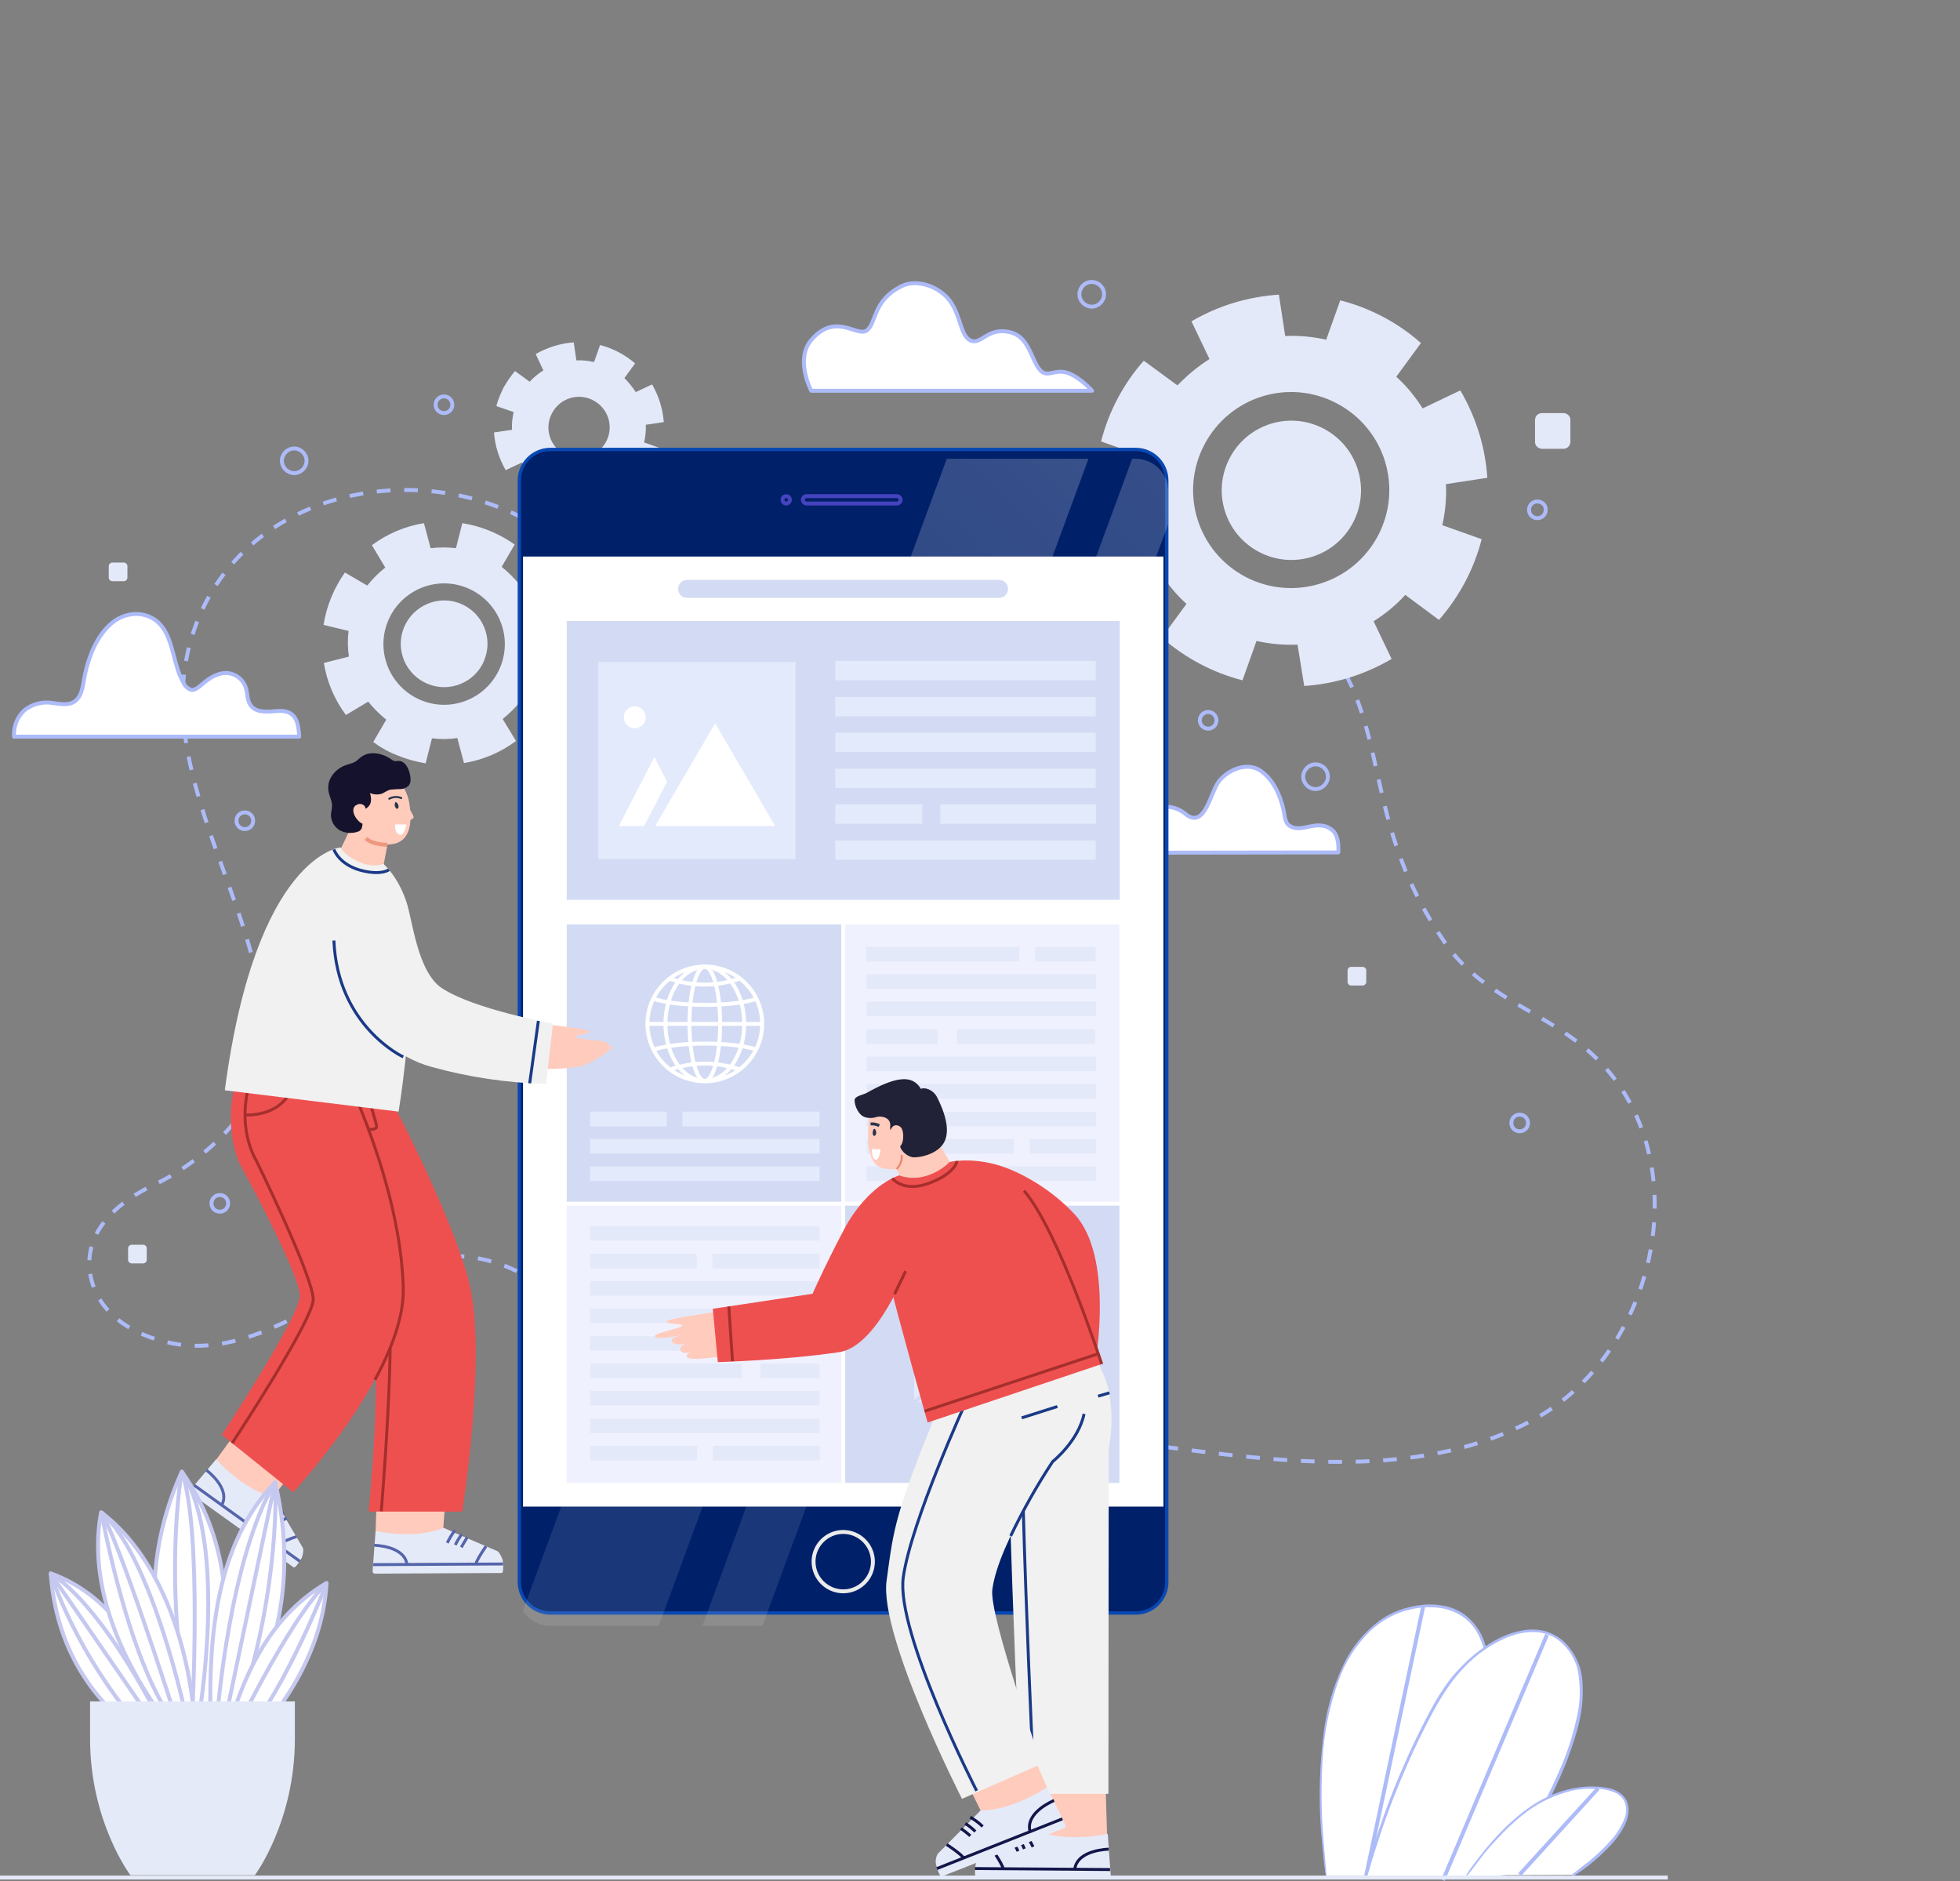 <svg xmlns:x="http://ns.adobe.com/Extensibility/1.0/" xmlns:i="http://ns.adobe.com/AdobeIllustrator/10.0/" xmlns:graph="http://ns.adobe.com/Graphs/1.0/" xmlns="http://www.w3.org/2000/svg" xmlns:xlink="http://www.w3.org/1999/xlink" version="1.1" style="" xml:space="preserve" width="500" height="479.8"><rect width="100%" height="100%" fill="#808080" stroke="none"/><rect id="backgroundrect" width="100%" height="100%" x="0" y="0" fill="none" stroke="none"/>
<style type="text/css">
	.st0{fill:none;stroke:#ADBBF9;stroke-linejoin:round;stroke-dasharray:3.5,3.5;}
	.st1{fill:#E4E9F9;}
	.st2{fill:#FFFFFF;stroke:#ADBBF9;stroke-linejoin:round;}
	.st3{fill:none;stroke:#ADBBF9;stroke-linejoin:round;}
	.st4{fill:#00206A;}
	.st5{fill:#0948B3;}
	.st6{fill:none;stroke:#EBEBEB;stroke-miterlimit:10;}
	.st7{clip-path:url(#SVGID_2_);}
	.st8{fill:url(#SVGID_3_);}
	.st9{fill:url(#SVGID_4_);}
	.st10{fill:#FFFFFF;}
	.st11{fill:none;stroke:#4643BF;stroke-miterlimit:10;}
	.st12{fill:#D3DBF4;}
	.st13{fill:none;stroke:#FFFFFF;stroke-miterlimit:10;}
	.st14{fill:#E3EAFC;}
	.st15{fill:#F0F1FF;}
	.st16{fill:#C2CFEF;}
	.st17{fill:none;stroke:#D3DBF4;stroke-miterlimit:10;}
	.st18{fill:#FFCBBD;}
	.st19{fill:#E5EAF9;}
	.st20{fill:none;stroke:#121649;stroke-width:0.75;stroke-miterlimit:10;}
	.st21{fill:#F1F1F1;}
	.st22{fill:none;stroke:#1A3987;stroke-width:0.75;stroke-miterlimit:10;}
	.st23{fill:#212237;}
	.st24{fill:none;stroke:#E88872;stroke-width:0.5;stroke-linejoin:round;}
	.st25{fill:#28364C;}
	.st26{fill:none;stroke:#28364C;stroke-width:0.75;stroke-miterlimit:10;}
	.st27{fill:#EE5050;}
	.st28{fill:none;stroke:#A52F2D;stroke-width:0.75;stroke-miterlimit:10;}
	.st29{fill:none;stroke:#5565AA;stroke-width:0.75;stroke-miterlimit:10;}
	.st30{fill-rule:evenodd;clip-rule:evenodd;fill:#FFCBBB;}
	.st31{fill:none;stroke:#28364C;stroke-width:0.5;stroke-linecap:round;stroke-linejoin:round;}
	.st32{fill:none;stroke:#EF977F;stroke-miterlimit:10;}
	.st33{fill:#14122D;}
	.st34{fill:#FFCBBB;}
	.st35{fill:#ADBBF9;}
	.st36{fill:none;stroke:#E5EAF9;stroke-miterlimit:10;}
	.st37{fill:#FFFFFF;stroke:#C5C8EF;stroke-linejoin:round;}
	.st38{fill:none;stroke:#C5C8EF;stroke-linejoin:round;}
</style>

<g class="currentLayer" style=""><title>Layer 1</title><g id="Screen" class="selected">
	<path class="st0" d="M153.164,350.772 c-4.935,-16.933 -18.89,-29.952 -37.015,-30.378 c-10.551,-0.255 -20.677,4.255 -29.697,9.36 c-12.083,6.977 -26.378,15.316 -40.844,13.189 c-9.275,-1.361 -20.252,-6.552 -22.464,-17.273 c-2.297,-11.402 6.892,-19.145 16.678,-23.74 c8.424,-3.914 20.252,-13.274 23.996,-22.209 c14.976,-35.568 -26.974,-76.157 -15.061,-116.66 c12.423,-42.375 69.69,-49.523 98.535,-20.762 c2.808,2.723 5.361,5.701 7.743,8.849 c5.871,7.828 9.36,18.465 17.529,24.251 c10.551,7.573 24.336,5.191 35.738,0.681 c21.783,-8.594 27.57,-14.295 48.842,-23.57 c15.316,-6.637 34.207,-12.593 51.395,-6.722 c12.338,4.255 25.953,11.913 32.845,22.89 c12.849,20.592 7.063,42.716 27.314,71.902 c9.19,13.274 23.826,16.933 35.398,26.548 c30.207,24.762 20.081,77.093 -12.849,94.962 c-27.059,14.721 -60.33,11.317 -89.601,7.573 c-2.212,-0.255 -4.51,-0.596 -6.722,-0.936 " id="svg_1"/>
	<path class="st1" d="M367.083,158.126 c5.191,-5.956 8.935,-12.934 10.892,-20.592 l-10.041,-3.574 c0.766,-3.404 1.106,-6.977 0.936,-10.466 l10.551,-1.617 c-0.511,-7.828 -2.893,-15.487 -6.892,-22.294 l-9.615,4.595 c-1.872,-2.978 -4.084,-5.701 -6.722,-8.084 l6.297,-8.594 c-5.871,-5.191 -12.934,-8.935 -20.592,-10.892 l-3.574,10.041 c-3.404,-0.766 -6.977,-1.106 -10.466,-0.936 l-1.617,-10.551 c-7.828,0.511 -15.487,2.808 -22.294,6.807 l4.595,9.615 c-2.978,1.872 -5.701,4.169 -8.169,6.722 l-8.594,-6.297 c-5.191,5.871 -8.935,12.934 -10.892,20.592 l10.041,3.574 c-0.766,3.404 -1.106,6.977 -0.936,10.466 l-10.551,1.617 c0.511,7.828 2.893,15.487 6.892,22.294 l9.615,-4.595 c1.872,2.978 4.084,5.701 6.722,8.084 l-6.297,8.594 c5.956,5.191 12.934,8.935 20.592,10.892 l3.574,-10.041 c3.404,0.766 6.977,1.106 10.466,0.936 l1.702,10.551 c7.828,-0.511 15.487,-2.893 22.294,-6.892 l-4.595,-9.615 c2.978,-1.872 5.701,-4.084 8.084,-6.722 L367.083,158.126 zM317.73,147.149 c-12.253,-6.467 -16.933,-21.528 -10.466,-33.781 s21.528,-16.933 33.781,-10.466 s16.933,21.528 10.466,33.781 c0,0 0,0 0,0 C345.044,148.851 329.983,153.531 317.73,147.149 zM321.134,140.767 c-8.679,-4.595 -11.998,-15.316 -7.403,-23.996 s15.316,-11.998 23.996,-7.403 c8.679,4.595 11.998,15.316 7.403,23.996 c0,0 0,0 0,0 C340.535,142.044 329.813,145.362 321.134,140.767 C321.134,140.767 321.134,140.767 321.134,140.767 z" id="svg_2"/>
	<path class="st1" d="M138.528,182.292 c2.808,-3.999 4.68,-8.509 5.446,-13.359 l-6.382,-1.617 c0.255,-2.212 0.255,-4.34 -0.085,-6.552 l6.382,-1.702 c-0.766,-4.85 -2.723,-9.36 -5.616,-13.274 l-5.701,3.404 c-1.361,-1.702 -2.893,-3.233 -4.595,-4.595 l3.319,-5.701 c-3.999,-2.808 -8.509,-4.68 -13.359,-5.446 l-1.617,6.382 c-2.127,-0.255 -4.34,-0.255 -6.467,0 l-1.702,-6.382 c-4.85,0.766 -9.36,2.723 -13.274,5.616 l3.404,5.701 c-1.702,1.361 -3.233,2.893 -4.595,4.595 l-5.701,-3.319 c-2.808,3.999 -4.68,8.509 -5.446,13.359 l6.382,1.532 c-0.255,2.212 -0.255,4.34 0.085,6.552 l-6.382,1.617 c0.766,4.85 2.723,9.36 5.616,13.274 l5.701,-3.404 c1.361,1.702 2.893,3.233 4.595,4.595 l-3.319,5.701 c1.957,1.447 4.084,2.638 6.382,3.489 c2.212,0.936 4.595,1.532 6.977,1.957 l1.617,-6.382 c2.127,0.255 4.34,0.255 6.467,-0.085 l1.702,6.382 c4.85,-0.766 9.36,-2.723 13.274,-5.616 l-3.404,-5.616 c1.702,-1.361 3.233,-2.893 4.595,-4.595 L138.528,182.292 zM107.47,178.633 c-7.913,-3.233 -11.743,-12.253 -8.509,-20.167 s12.253,-11.743 20.167,-8.509 s11.743,12.253 8.509,20.167 c0,0 0,0 0,0 C124.403,178.037 115.384,181.866 107.47,178.633 zM109.172,174.463 c-5.701,-2.297 -8.424,-8.764 -6.127,-14.38 s8.764,-8.424 14.38,-6.127 c5.701,2.297 8.424,8.764 6.127,14.38 c0,0 0,0 0,0.085 l0,0 C121.255,174.038 114.788,176.761 109.172,174.463 z" id="svg_3"/>
	<path class="st1" d="M163.971,123.324 c1.106,-1.276 2.127,-2.638 2.893,-4.169 c0.766,-1.532 1.361,-3.148 1.787,-4.765 l-4.34,-1.532 c0.34,-1.447 0.511,-2.978 0.425,-4.51 l4.595,-0.681 c-0.255,-3.404 -1.276,-6.637 -2.978,-9.615 l-4.169,1.957 c-0.851,-1.276 -1.787,-2.468 -2.893,-3.574 l2.723,-3.744 c-2.553,-2.212 -5.616,-3.829 -8.935,-4.68 l-1.532,4.34 c-1.447,-0.34 -2.978,-0.511 -4.51,-0.425 l-0.681,-4.595 c-3.404,0.255 -6.722,1.276 -9.7,2.978 l1.957,4.169 c-1.276,0.766 -2.468,1.787 -3.489,2.893 l-3.744,-2.723 c-1.106,1.276 -2.042,2.723 -2.893,4.169 c-0.766,1.532 -1.447,3.148 -1.872,4.765 l4.425,1.532 c-0.34,1.447 -0.511,2.978 -0.425,4.51 l-4.595,0.681 c0.255,3.404 1.276,6.637 2.978,9.615 l4.169,-1.957 c0.766,1.276 1.787,2.468 2.893,3.489 l-2.808,3.744 c2.553,2.297 5.616,3.914 8.935,4.765 l1.532,-4.425 c1.447,0.34 2.978,0.511 4.51,0.425 l0.681,4.595 c3.404,-0.255 6.637,-1.276 9.615,-2.978 L156.568,123.409 c1.276,-0.766 2.468,-1.787 3.489,-2.893 L163.971,123.324 zM144.059,115.921 c-3.829,-2.042 -5.276,-6.722 -3.233,-10.551 c2.042,-3.829 6.722,-5.276 10.551,-3.233 c3.829,2.042 5.276,6.722 3.233,10.551 l0,0 C152.568,116.431 147.888,117.878 144.059,115.921 z" id="svg_4"/>
	<path class="st2" d="M76.327,187.823 c0,-0.596 -0.085,-1.191 -0.17,-1.787 c-0.596,-5.276 -4.169,-4.765 -6.467,-4.595 s-5.02,0.255 -6.127,-2.212 c-0.511,-1.021 -0.425,-2.383 -0.766,-3.489 c-0.596,-2.383 -2.723,-3.999 -5.105,-4.084 c-2.212,0 -4.255,1.276 -6.041,2.808 c-0.936,0.766 -1.957,1.787 -3.063,1.447 c-0.766,-0.34 -1.361,-0.851 -1.702,-1.617 c-2.553,-4.169 -2.553,-10.296 -5.361,-14.21 c-3.148,-4.34 -8.935,-4.425 -12.849,-1.276 s-6.212,8.764 -7.233,14.465 c-0.34,1.872 -0.596,3.829 -1.787,5.105 c-1.617,1.787 -4.084,1.191 -6.297,0.936 c-2.553,-0.425 -5.191,0.255 -7.233,1.957 c-1.787,1.702 -2.723,4.169 -2.553,6.637 h72.753 V187.823 z" id="svg_5"/>
	<path class="st2" d="M206.942,99.668 h71.647 c0,0 -2.893,-3.319 -6.127,-4.51 c-4.084,-1.447 -5.786,2.553 -8.339,-2.638 c-1.447,-2.893 -2.468,-6.722 -6.297,-7.743 c-5.956,-1.532 -7.488,3.404 -10.296,2.042 c-2.468,-1.191 -2.383,-5.871 -4.935,-9.7 s-8.424,-6.127 -12.508,-4.169 c-7.488,3.659 -6.467,9.445 -8.935,11.317 s-7.913,-4.765 -14.125,2.383 C202.687,91.585 206.942,99.668 206.942,99.668 z" id="svg_6"/>
	<path class="st3" d="M281.652,75.077 c0,1.702 -1.447,3.148 -3.148,3.148 s-3.148,-1.447 -3.148,-3.148 c0,0 0,0 0,0 c0,-1.702 1.361,-3.148 3.063,-3.148 c0,0 0.085,0 0.085,0 l0,0 C280.205,71.929 281.652,73.29 281.652,75.077 C281.652,75.077 281.652,75.077 281.652,75.077 z" id="svg_7"/>
	<path class="st3" d="M338.748,198.119 c0,1.702 -1.447,3.148 -3.148,3.148 c-1.702,0 -3.148,-1.447 -3.148,-3.148 c0,-1.702 1.447,-3.148 3.148,-3.148 l0,0 C337.301,194.97 338.748,196.332 338.748,198.119 C338.748,198.119 338.748,198.119 338.748,198.119 z" id="svg_8"/>
	<path class="st3" d="M78.199,117.537 c0,1.702 -1.447,3.148 -3.148,3.148 c-1.702,0 -3.148,-1.447 -3.148,-3.148 s1.447,-3.148 3.148,-3.148 l0,0 l0,0 C76.752,114.389 78.199,115.836 78.199,117.537 z" id="svg_9"/>
	<path class="st3" d="M115.384,103.242 c0,1.191 -0.936,2.127 -2.127,2.127 s-2.127,-0.936 -2.127,-2.127 s0.936,-2.127 2.127,-2.127 l0,0 C114.448,101.115 115.384,102.051 115.384,103.242 z" id="svg_10"/>
	<circle class="st3" cx="308.2" cy="183.738" r="2.127" id="svg_11"/>
	<path class="st3" d="M394.312,130.046 c0,1.191 -0.936,2.127 -2.127,2.127 s-2.127,-0.936 -2.127,-2.127 s0.936,-2.127 2.127,-2.127 c1.106,0 2.127,0.851 2.127,1.957 C394.312,129.961 394.312,129.961 394.312,130.046 z" id="svg_12"/>
	<path class="st3" d="M389.802,286.443 c0,1.191 -0.936,2.127 -2.127,2.127 s-2.127,-0.936 -2.127,-2.127 s0.936,-2.127 2.127,-2.127 C388.866,284.316 389.802,285.252 389.802,286.443 C389.802,286.443 389.802,286.443 389.802,286.443 z" id="svg_13"/>
	<path class="st3" d="M58.202,306.95 c0,1.191 -0.936,2.127 -2.127,2.127 s-2.127,-0.936 -2.127,-2.127 s0.936,-2.127 2.127,-2.127 l0,0 C57.266,304.823 58.202,305.759 58.202,306.95 C58.202,306.95 58.202,306.95 58.202,306.95 z" id="svg_14"/>
	<path class="st3" d="M64.584,209.351 c0,1.191 -0.936,2.127 -2.127,2.127 s-2.127,-0.936 -2.127,-2.127 s0.936,-2.127 2.127,-2.127 l0,0 C63.648,207.223 64.584,208.159 64.584,209.351 C64.584,209.351 64.584,209.351 64.584,209.351 z" id="svg_15"/>
	<path class="st1" d="M33.611,317.501 h2.893 c0.511,0 0.936,0.425 0.936,0.936 v2.893 c0,0.511 -0.425,0.936 -0.936,0.936 h-2.893 c-0.511,0 -0.936,-0.425 -0.936,-0.936 v-2.893 C32.675,317.927 33.1,317.501 33.611,317.501 z" id="svg_16"/>
	<path class="st1" d="M28.676,143.49 h2.893 c0.511,0 0.936,0.425 0.936,0.936 v2.893 c0,0.511 -0.425,0.936 -0.936,0.936 h-2.893 c-0.511,0 -0.936,-0.425 -0.936,-0.936 v-2.893 C27.74,143.916 28.165,143.49 28.676,143.49 z" id="svg_17"/>
	<path class="st1" d="M393.376,105.369 h5.446 c0.936,0 1.787,0.766 1.787,1.702 c0,0 0,0.085 0,0.085 v5.531 c0,0.936 -0.766,1.787 -1.702,1.787 c0,0 -0.085,0 -0.085,0 h-5.446 c-0.936,0 -1.787,-0.766 -1.787,-1.702 c0,0 0,-0.085 0,-0.085 v-5.531 C391.589,106.135 392.355,105.369 393.376,105.369 z" id="svg_18"/>
	<path class="st1" d="M344.704,246.621 h2.893 c0.511,0 0.936,0.425 0.936,0.936 v2.893 c0,0.511 -0.425,0.936 -0.936,0.936 h-2.893 c-0.511,0 -0.936,-0.425 -0.936,-0.936 v-2.893 C343.768,247.046 344.193,246.621 344.704,246.621 z" id="svg_19"/>
	<path class="st2" d="M282.502,217.519 c0,-0.425 0.085,-0.851 0.085,-1.276 c0.511,-3.744 3.404,-3.489 5.276,-3.319 s4.169,0.17 5.02,-1.617 c0.255,-0.851 0.511,-1.702 0.596,-2.553 c0.681,-1.787 2.383,-2.978 4.255,-2.978 c1.787,0.085 3.574,0.851 4.935,2.042 c4.765,3.574 6.127,-5.871 8.339,-8.594 c2.553,-3.148 7.318,-4.85 10.551,-2.638 s5.105,6.297 5.956,10.381 c0.255,1.361 0.34,2.978 1.447,3.659 c3.148,2.127 7.148,-2.042 10.977,1.191 c1.361,1.106 1.617,3.829 1.447,5.616 L282.502,217.519 z" id="svg_20"/>
	<path class="st4" d="M140.4,114.644 h149.335 c4.34,0 7.913,3.489 7.913,7.913 c0,0 0,0 0,0 v281.056 c0,4.34 -3.489,7.913 -7.913,7.913 c0,0 0,0 0,0 H140.4 c-4.34,0 -7.913,-3.489 -7.913,-7.913 c0,0 0,0 0,0 V122.558 C132.487,118.218 136.061,114.644 140.4,114.644 z" id="svg_21"/>
	<path class="st5" d="M289.735,115.07 c4.169,0 7.488,3.319 7.488,7.488 v280.971 c0,4.169 -3.319,7.488 -7.488,7.488 H140.4 c-4.169,0 -7.488,-3.319 -7.488,-7.488 V122.558 c0,-4.169 3.319,-7.488 7.488,-7.488 H289.735 M289.735,114.219 H140.4 c-4.595,0 -8.339,3.744 -8.339,8.339 l0,0 v280.971 c0,4.595 3.744,8.339 8.339,8.339 h149.335 c4.595,0 8.339,-3.744 8.339,-8.339 V122.558 C298.074,117.963 294.33,114.219 289.735,114.219 z" id="svg_22"/>
	<path class="st6" d="M222.683,398.338 c0,4.169 -3.404,7.573 -7.573,7.573 c-4.169,0 -7.573,-3.404 -7.573,-7.573 c0,-4.169 3.404,-7.573 7.573,-7.573 c0,0 0,0 0,0 l0,0 C219.28,390.765 222.683,394.169 222.683,398.338 z" id="svg_23"/>
	<g id="svg_24">
		<defs transform="translate(0,479.6) scale(0.937) translate(0,-479.6) translate(0,511.637) scale(0.908) translate(0,-511.637) ">
			<path id="SVGID_1_" d="M165,50.2h175.5c5.4,0,9.8,4.4,9.8,9.8v330.3c0,5.4-4.4,9.8-9.8,9.8H165c-5.4,0-9.8-4.4-9.8-9.8V60     C155.2,54.6,159.6,50.2,165,50.2z"/>
		</defs>
		<clipPath id="SVGID_2_" transform="translate(0,479.6) scale(0.937) translate(0,-479.6) translate(0,511.637) scale(0.908) translate(0,-511.637) ">
			<use xlink:href="#SVGID_1_" style="overflow:visible;" id="svg_25"/>
		</clipPath>
		<g class="st7" id="svg_26">
			
				<linearGradient id="SVGID_3_" gradientUnits="userSpaceOnUse" x1="100.925" y1="-160.925" x2="393.525" y2="131.675" gradientTransform="matrix(1 0 0 -1 0 196)" transform="translate(0,479.6) scale(0.937) translate(0,-479.6) translate(0,511.637) scale(0.908) translate(0,-511.637) ">
				<stop offset="0.27" style="stop-color:#FFFFFF;stop-opacity:0.1"/>
				<stop offset="1" style="stop-color:#FFFFFF;stop-opacity:0.3"/>
			</linearGradient>
			<polygon class="st8" points="254.422,81.969 130.189,419.526 166.268,419.526 290.586,81.969 " id="svg_27"/>
			
				<linearGradient id="SVGID_4_" gradientUnits="userSpaceOnUse" x1="150.35" y1="-154.85" x2="430.75" y2="125.55" gradientTransform="matrix(1 0 0 -1 0 196)" transform="translate(0,479.6) scale(0.937) translate(0,-479.6) translate(0,511.637) scale(0.908) translate(0,-511.637) ">
				<stop offset="0.27" style="stop-color:#FFFFFF;stop-opacity:0.1"/>
				<stop offset="1" style="stop-color:#FFFFFF;stop-opacity:0.3"/>
			</linearGradient>
			<polygon class="st9" points="301.733,81.969 177.415,419.526 192.731,419.526 317.049,81.969 " id="svg_28"/>
		</g>
	</g>
	<rect x="133.423" y="141.959" class="st10" width="163.375" height="242.339" id="svg_29"/>
	<path class="st11" d="M205.75,126.557 h23.06 c0.511,0 0.936,0.425 0.936,0.936 l0,0 c0,0.511 -0.425,0.936 -0.936,0.936 h-23.06 c-0.511,0 -0.936,-0.425 -0.936,-0.936 l0,0 C204.814,126.983 205.24,126.557 205.75,126.557 z" id="svg_30"/>
	<circle class="st11" cx="200.56" cy="127.493" r="0.936" id="svg_31"/>
	<rect x="144.57" y="235.814" class="st12" width="70.541" height="71.221" id="svg_32"/>
	<circle class="st13" cx="179.797" cy="261.171" r="14.636" id="svg_33"/>
	<ellipse class="st13" cx="179.797" cy="261.171" rx="10.041" ry="14.551" id="svg_34"/>
	<ellipse class="st13" cx="179.797" cy="261.171" rx="3.914" ry="14.551" id="svg_35"/>
	<line class="st13" x1="165.247" y1="261.171" x2="194.433" y2="261.171" id="svg_36"/>
	<path class="st13" d="M166.779,267.723 c2.808,-0.936 7.573,-1.532 13.104,-1.532 s10.296,0.596 13.104,1.532 " id="svg_37"/>
	<path class="st13" d="M170.948,272.829 c2.808,-1.021 5.871,-1.532 8.849,-1.532 c2.978,0 5.956,0.511 8.764,1.447 " id="svg_38"/>
	<path class="st13" d="M166.779,254.789 c2.808,0.936 7.573,1.532 13.104,1.532 s10.296,-0.596 13.104,-1.532 " id="svg_39"/>
	<path class="st13" d="M170.948,249.684 c5.701,1.957 11.828,1.957 17.529,0 " id="svg_40"/>
	<rect x="150.526" y="290.528" class="st14" width="58.543" height="3.744" id="svg_41"/>
	<rect x="174.096" y="283.55" class="st14" width="34.972" height="3.744" id="svg_42"/>
	<rect x="150.526" y="283.55" class="st14" width="19.571" height="3.744" id="svg_43"/>
	<rect x="150.526" y="297.505" class="st14" width="58.543" height="3.744" id="svg_44"/>
	<rect x="215.025" y="235.814" class="st15" width="70.541" height="71.221" id="svg_45"/>
	<rect x="221.067" y="248.493" class="st1" width="58.543" height="3.744" id="svg_46"/>
	<rect x="221.067" y="255.47" class="st1" width="58.543" height="3.744" id="svg_47"/>
	<rect x="220.982" y="262.533" class="st1" width="18.209" height="3.744" id="svg_48"/>
	<rect x="244.126" y="262.533" class="st1" width="35.313" height="3.744" id="svg_49"/>
	<rect x="221.067" y="269.51" class="st1" width="58.543" height="3.744" id="svg_50"/>
	<rect x="221.067" y="276.488" class="st1" width="58.543" height="3.744" id="svg_51"/>
	<rect x="221.067" y="283.55" class="st1" width="58.543" height="3.744" id="svg_52"/>
	<rect x="262.676" y="290.528" class="st1" width="16.933" height="3.744" id="svg_53"/>
	<rect x="221.067" y="290.528" class="st1" width="37.61" height="3.744" id="svg_54"/>
	<rect x="221.067" y="297.505" class="st1" width="58.543" height="3.744" id="svg_55"/>
	<rect x="264.038" y="241.515" class="st1" width="15.487" height="3.744" id="svg_56"/>
	<rect x="220.982" y="241.515" class="st1" width="39.057" height="3.744" id="svg_57"/>
	<rect x="144.57" y="307.035" class="st15" width="70.541" height="71.221" id="svg_58"/>
	<rect x="150.526" y="361.834" class="st1" width="58.543" height="3.744" id="svg_59"/>
	<rect x="150.526" y="354.771" class="st1" width="58.543" height="3.744" id="svg_60"/>
	<rect x="194.008" y="347.794" class="st1" width="15.061" height="3.744" id="svg_61"/>
	<rect x="150.611" y="347.794" class="st1" width="38.546" height="3.744" id="svg_62"/>
	<rect x="150.526" y="340.816" class="st1" width="58.543" height="3.744" id="svg_63"/>
	<rect x="150.526" y="333.754" class="st1" width="58.543" height="3.744" id="svg_64"/>
	<rect x="150.526" y="326.776" class="st1" width="58.543" height="3.744" id="svg_65"/>
	<rect x="150.526" y="319.799" class="st1" width="27.229" height="3.744" id="svg_66"/>
	<rect x="181.755" y="319.799" class="st1" width="27.314" height="3.744" id="svg_67"/>
	<rect x="150.526" y="312.736" class="st1" width="58.543" height="3.744" id="svg_68"/>
	<rect x="150.526" y="368.811" class="st1" width="27.314" height="3.744" id="svg_69"/>
	<rect x="181.84" y="368.811" class="st1" width="27.314" height="3.744" id="svg_70"/>
	<rect x="215.025" y="307.035" class="st12" width="70.541" height="71.221" id="svg_71"/>
	<polygon class="st16" points="264.633,356.048 236.383,355.707 233.15,335.456 267.356,335.371 " id="svg_72"/>
	<polygon class="st16" points="267.356,335.371 233.15,335.456 250.253,321.331 " id="svg_73"/>
	
		<rect x="280.1" y="307.8" transform="matrix(0.851,-0.001,0.001,0.851,-0.474,71.94) " class="st10" width="27.4" height="23.2" id="svg_74"/>
	<polygon class="st14" points="233.15,335.456 233.235,357.664 250.253,347.283 " id="svg_75"/>
	<polygon class="st14" points="267.356,335.371 267.441,357.579 250.253,347.283 " id="svg_76"/>
	<polygon class="st14" points="267.441,357.579 233.235,357.664 250.253,343.539 " id="svg_77"/>
	<polyline class="st17" points="233.235,357.664 250.253,343.539 267.441,357.579 " id="svg_78"/>
	<line class="st17" x1="252.721" y1="345.582" x2="267.356" y2="335.371" id="svg_79"/>
	<line class="st17" x1="247.87" y1="345.582" x2="233.15" y2="335.456" id="svg_80"/>
	<rect x="236.638" y="366.174" class="st14" width="27.314" height="3.744" id="svg_81"/>
	<rect x="144.57" y="158.381" class="st12" width="141.081" height="71.136" id="svg_82"/>
	<rect x="213.068" y="168.592" class="st14" width="66.456" height="4.935" id="svg_83"/>
	<rect x="213.068" y="177.782" class="st14" width="66.456" height="4.935" id="svg_84"/>
	<rect x="213.068" y="186.887" class="st14" width="66.456" height="4.935" id="svg_85"/>
	<rect x="213.068" y="196.076" class="st14" width="66.456" height="4.935" id="svg_86"/>
	<rect x="213.068" y="214.371" class="st14" width="66.456" height="4.935" id="svg_87"/>
	<rect x="239.872" y="205.181" class="st14" width="39.738" height="4.935" id="svg_88"/>
	<rect x="213.068" y="205.181" class="st14" width="22.209" height="4.935" id="svg_89"/>
	<rect x="152.653" y="168.847" class="st14" width="50.289" height="50.289" id="svg_90"/>
	<polygon class="st10" points="182.435,184.504 197.752,210.712 167.119,210.712 " id="svg_91"/>
	<polygon class="st10" points="166.949,193.098 170.182,199.395 164.311,210.712 157.844,210.712 " id="svg_92"/>
	<path class="st10" d="M159.12,182.972 c0,1.532 1.276,2.808 2.808,2.808 c1.532,0 2.808,-1.276 2.808,-2.808 c0,-1.532 -1.276,-2.808 -2.808,-2.808 l0,0 C160.397,180.164 159.12,181.441 159.12,182.972 z" id="svg_93"/>
	<path class="st12" d="M175.288,152.51 h79.56 c1.276,0 2.297,-1.021 2.297,-2.297 c0,0 0,0 0,0 l0,0 c0,-1.276 -1.021,-2.297 -2.297,-2.297 c0,0 0,0 0,0 H175.288 c-1.276,0 -2.297,1.021 -2.297,2.297 c0,0 0,0 0,0 l0,0 C172.99,151.489 174.011,152.51 175.288,152.51 C175.288,152.51 175.288,152.51 175.288,152.51 z" id="svg_94"/>
	<line class="st13" x1="215.11" y1="235.814" x2="215.11" y2="378.257" id="svg_95"/>
	<line class="st13" x1="144.57" y1="307.035" x2="285.651" y2="307.035" id="svg_96"/>
	<path class="st18" d="M281.652,442.926 l0.766,25.187 l-0.851,7.913 l-30.037,-0.17 c-0.766,0 -1.361,-0.596 -1.361,-1.361 c0,0 0,0 0,0 l0,0 c0,-0.596 0.34,-1.106 0.851,-1.276 l13.444,-6.127 l-2.042,-26.208 " id="svg_97"/>
	<path class="st19" d="M248.891,475.516 c0.34,-1.021 0.936,-2.127 1.532,-2.383 l14.21,-6.127 c7.828,3.148 17.954,0.766 17.954,0.766 l0.766,10.721 c0,0.34 -0.255,0.596 -0.596,0.596 c0,0 0,0 0,0 l0,0 l-33.611,-0.17 C248.381,479.004 248.891,475.601 248.891,475.516 z" id="svg_98"/>
	<path class="st20" d="M261.485,467.687 c0.766,1.021 1.447,2.212 2.042,3.404 " id="svg_99"/>
	<path class="st20" d="M259.698,468.708 c0.681,0.851 1.191,1.872 1.617,2.893 " id="svg_100"/>
	<path class="st20" d="M258.166,469.559 c0.596,0.851 1.106,1.702 1.532,2.638 " id="svg_101"/>
	<line class="st20" x1="283.183" y1="476.877" x2="248.721" y2="476.622" id="svg_102"/>
	<path class="st20" d="M282.843,471.687 c0,0 -7.999,0.085 -8.679,5.105 " id="svg_103"/>
	<path class="st20" d="M253.231,471.942 c0,0 2.297,3.233 2.723,4.765 " id="svg_104"/>
	<path class="st21" d="M278.163,343.965 c0,0 3.659,6.127 4.68,10.721 c0.936,4.85 0.936,9.956 0,14.806 l-0.085,88.069 h-22.294 c0,0 -4.935,-101.514 -2.723,-114.618 " id="svg_105"/>
	<path class="st22" d="M263.867,457.476 c0,0 -4.935,-101.514 -2.723,-114.618 " id="svg_106"/>
	<path class="st18" d="M257.06,433.055 L267.186,456.115 l2.212,7.658 l-27.91,11.062 c-0.681,0.255 -1.447,-0.085 -1.787,-0.766 l0,0 c-0.255,-0.511 -0.085,-1.191 0.34,-1.532 l10.126,-10.721 L238.425,438.246 " id="svg_107"/>
	<path class="st19" d="M238.766,475.516 c-0.17,-0.936 0,-1.872 0.511,-2.723 l10.892,-10.977 c8.424,0 16.933,-5.956 16.933,-5.956 l4.68,9.615 c0.17,0.34 0,0.681 -0.255,0.851 c0,0 0,0 -0.085,0 l0,0 l-31.228,12.338 C239.617,478.834 238.766,475.516 238.766,475.516 z" id="svg_108"/>
	<path class="st20" d="M247.53,463.518 c1.106,0.681 2.212,1.447 3.148,2.383 " id="svg_109"/>
	<path class="st20" d="M246.254,465.135 c0.936,0.596 1.787,1.276 2.553,2.042 " id="svg_110"/>
	<path class="st20" d="M245.147,466.411 c0.851,0.596 1.617,1.191 2.383,1.872 " id="svg_111"/>
	<line class="st20" x1="271.015" y1="463.943" x2="239.021" y2="476.622" id="svg_112"/>
	<path class="st20" d="M268.888,459.263 c0,0 -7.403,2.978 -6.127,7.913 " id="svg_113"/>
	<path class="st20" d="M241.489,470.495 c0,0 3.319,2.127 4.34,3.404 " id="svg_114"/>
	<path class="st21" d="M239.702,358.26 c-11.487,28.165 -11.657,31.143 -13.529,44.928 c-1.957,14.125 19.231,55.65 19.231,55.65 l20.337,-8.935 c0,0 -13.529,-37.951 -12.593,-44.503 c1.617,-11.998 15.487,-32.505 15.487,-32.505 s6.552,-5.191 7.999,-12.168 s-1.702,-14.21 -1.702,-14.21 " id="svg_115"/>
	<path class="st22" d="M260.634,361.664 l9.105,-2.893 " id="svg_116"/>
	<line class="st22" x1="280.12" y1="356.133" x2="283.013" y2="355.282" id="svg_117"/>
	<path class="st22" d="M246.509,357.409 c0,0 -14.125,30.803 -16.082,44.928 s18.72,54.458 18.72,54.458 " id="svg_118"/>
	<path class="st22" d="M257.826,391.786 c3.148,-6.552 6.722,-12.934 10.721,-18.975 c0,0 6.552,-5.191 7.999,-12.168 " id="svg_119"/>
	<path class="st18" d="M237.83,288.656 l5.871,10.126 c0,0 -3.489,7.573 -12.934,3.999 l-2.383,-5.361 L237.83,288.656 z" id="svg_120"/>
	<path class="st18" d="M222.258,281.763 c0,0 -2.893,13.529 2.127,15.912 c2.553,1.276 9.871,0.511 11.572,-2.297 c1.276,-2.042 0.766,-11.743 -0.766,-12.934 C229.235,277.934 222.258,281.763 222.258,281.763 z" id="svg_121"/>
	<path class="st23" d="M234.937,277.764 c-2.212,-3.829 -6.637,-3.063 -13.87,1.021 c-0.936,0.511 -3.063,0.766 -3.063,1.872 c0,1.447 1.021,3.829 2.723,4.34 c0.936,0.255 1.957,0.255 2.893,-0.085 c1.532,-0.34 3.489,0.255 3.489,2.042 c0,0.425 -0.17,1.276 0.255,1.447 h1.021 c0.681,0 1.021,0.851 0.936,1.532 c-0.085,0.681 0.34,1.191 0.255,1.787 c-0.17,1.617 1.787,3.319 3.404,3.489 c1.447,0.085 5.531,-0.596 7.488,-3.233 c1.702,-2.297 1.532,-6.212 -1.361,-11.998 C238.085,277.849 235.702,277.253 234.937,277.764 z" id="svg_122"/>
	<path class="st18" d="M226.938,289.081 c0.425,-2.127 1.617,-2.383 2.553,-1.787 c1.276,0.766 1.021,3.829 0.511,4.595 c-0.936,1.532 -2.127,1.957 -2.723,0.851 " id="svg_123"/>
	<path class="st24" d="M228.725,298.186 c0.936,-0.936 1.447,-2.212 1.276,-3.574 " id="svg_124"/>
	<path class="st25" d="M222.768,288.23 c-0.17,0.425 -0.255,1.191 0.085,1.447 c0.085,0.085 0.255,0.085 0.34,0 C223.96,289.166 223.194,287.209 222.768,288.23 z" id="svg_125"/>
	<path class="st26" d="M222.088,286.698 c0.766,-0.085 1.532,0.085 2.212,0.425 " id="svg_126"/>
	<path class="st10" d="M224.64,293.165 l-2.212,-0.085 c0,0 -0.085,2.638 0.936,2.723 S224.64,293.165 224.64,293.165 z" id="svg_127"/>
	<path class="st27" d="M242.254,296.399 c0,0 5.105,-1.276 12.253,0.766 c6.041,1.787 13.785,6.297 19.571,12.508 c10.041,10.721 5.446,37.27 5.446,37.27 l-13.104,-0.511 c0,0 2.042,-17.103 -4.765,-23.911 s-16.508,-8.424 -16.508,-8.424 " id="svg_128"/>
	<path class="st18" d="M186.775,333.754 c-4.084,1.106 -16.508,2.468 -16.678,3.319 s4.169,0.425 3.914,1.106 s-6.977,1.787 -6.977,2.638 c0,1.191 6.807,-0.255 6.807,-0.255 s-2.808,0.511 -2.468,1.532 c0.255,0.766 1.361,0.936 3.659,0.766 c-1.191,0.255 -1.702,0.851 -1.447,1.617 s1.447,0.681 2.723,0.511 c-0.851,0.17 -1.532,0.766 -0.936,1.276 c0.766,0.681 5.786,0.34 14.806,-1.191 " id="svg_129"/>
	<path class="st27" d="M229.32,299.803 c2.383,0.851 5.02,0.851 7.403,0 c2.042,-0.681 3.999,-1.872 5.531,-3.404 c0,0 8.764,-0.596 19.486,10.126 s19.231,41.439 19.231,41.439 l-44.332,14.891 c0,0 -7.573,-26.804 -10.551,-39.057 S229.32,299.803 229.32,299.803 z" id="svg_130"/>
	<path class="st28" d="M261.23,303.717 c8.849,10.296 19.826,44.247 19.826,44.247 " id="svg_131"/>
	<path class="st27" d="M229.32,299.803 c-5.871,2.212 -10.892,7.913 -13.955,13.7 c-5.02,9.53 -8.084,16.508 -8.084,16.508 l-25.442,3.829 l1.276,13.615 c0,0 17.273,-0.511 30.973,-2.553 c9.785,-1.447 17.359,-21.698 17.359,-21.698 " id="svg_132"/>
	<path class="st28" d="M227.619,300.568 c0,0 2.808,3.744 9.53,1.191 s6.977,-5.616 6.977,-5.616 " id="svg_133"/>
	<line class="st28" x1="228.214" y1="330.095" x2="231.022" y2="324.224" id="svg_134"/>
	<line class="st28" x1="185.924" y1="333.243" x2="186.86" y2="347.198" id="svg_135"/>
	<line class="st28" x1="235.873" y1="359.962" x2="280.12" y2="345.326" id="svg_136"/>
	<path class="st18" d="M96.578,366.429 l-0.766,24.251 l0.766,7.658 l28.931,-0.17 c0.766,0 1.361,-0.596 1.361,-1.361 c0,0 0,0 0,0 l0,0 c0,-0.511 -0.34,-1.021 -0.851,-1.191 l-12.934,-5.956 l1.957,-25.272 " id="svg_137"/>
	<path class="st19" d="M128.232,397.913 c-0.34,-0.936 -0.851,-2.042 -1.447,-2.297 l-13.7,-5.871 c-7.573,3.063 -17.273,0.766 -17.273,0.766 l-0.766,10.296 c0,0.34 0.255,0.596 0.596,0.596 c0,0 0,0 0,0 l32.335,-0.17 C128.658,401.231 128.232,397.913 128.232,397.913 z" id="svg_138"/>
	<path class="st29" d="M116.064,390.339 c-0.766,1.021 -1.447,2.127 -1.957,3.233 " id="svg_139"/>
	<path class="st29" d="M117.766,391.361 c-0.596,0.851 -1.191,1.787 -1.617,2.723 " id="svg_140"/>
	<path class="st29" d="M119.213,392.126 c-0.596,0.851 -1.021,1.702 -1.532,2.553 " id="svg_141"/>
	<line class="st29" x1="95.217" y1="399.104" x2="128.317" y2="398.934" id="svg_142"/>
	<path class="st29" d="M95.472,394.169 c0,0 7.658,0.085 8.339,4.85 " id="svg_143"/>
	<path class="st29" d="M123.978,394.424 c0,0 -2.212,3.148 -2.638,4.595 " id="svg_144"/>
	<path class="st27" d="M99.301,279.636 c0,0 15.401,28.846 20.252,46.97 s-1.617,58.968 -1.617,58.968 h-23.911 c0,0 4.765,-44.332 -0.851,-58.968 S67.222,273.339 67.222,273.339 " id="svg_145"/>
	<path class="st28" d="M97.259,385.489 c0,0 3.914,-46.119 1.532,-57.522 s-18.975,-37.866 -18.975,-37.866 " id="svg_146"/>
	<path class="st18" d="M69.179,352.984 l-14.125,19.486 l-3.829,6.637 l23.485,16.933 c0.596,0.425 1.447,0.34 1.872,-0.255 l0,0 c0.34,-0.425 0.34,-1.021 0.085,-1.532 l-6.977,-12.423 l15.657,-20.422 " id="svg_147"/>
	<path class="st19" d="M77.007,397.317 c0.34,-0.936 0.511,-2.127 0.17,-2.638 l-7.573,-12.849 c-7.913,-1.957 -14.465,-9.615 -14.465,-9.615 l-6.637,7.913 c-0.17,0.255 -0.085,0.681 0.17,0.851 L74.88,399.785 C75.391,400.21 77.007,397.317 77.007,397.317 z" id="svg_148"/>
	<path class="st29" d="M71.647,383.958 c-1.191,0.34 -2.383,0.851 -3.489,1.447 " id="svg_149"/>
	<path class="st29" d="M72.413,385.83 c-1.021,0.34 -1.957,0.766 -2.893,1.276 " id="svg_150"/>
	<path class="st29" d="M73.178,387.276 c-0.936,0.34 -1.872,0.766 -2.723,1.191 " id="svg_151"/>
	<line class="st29" x1="49.523" y1="378.852" x2="76.497" y2="398.253" id="svg_152"/>
	<path class="st29" d="M52.671,375.023 c0,0 6.212,4.595 3.914,8.849 " id="svg_153"/>
	<path class="st29" d="M75.646,391.956 c-1.702,0.511 -3.319,1.276 -4.85,2.127 " id="svg_154"/>
	<path class="st27" d="M60.925,273.339 c-4.595,12.934 0,23.06 0,23.06 s15.572,28.42 15.572,34.122 c0,5.276 -19.911,35.483 -19.911,35.483 l18.209,14.636 c0,0 28.676,-30.803 28.08,-52.161 c-0.681,-26.378 -15.061,-55.224 -15.061,-55.224 " id="svg_155"/>
	<path class="st28" d="M64.329,274.19 c-4.595,12.934 0.936,21.613 0.936,21.613 s14.636,29.867 14.636,35.653 c0,5.276 -20.677,36.674 -20.677,36.674 " id="svg_156"/>
	<path class="st28" d="M95.642,351.963 c4.255,-7.828 7.403,-16.167 7.233,-23.4 c-0.681,-26.378 -15.061,-55.224 -15.061,-55.224 " id="svg_157"/>
	<path class="st28" d="M62.797,284.401 c0,0 8.169,0.511 11.317,-6.041 " id="svg_158"/>
	<path class="st28" d="M94.026,288.06 c0,0 2.212,0.255 2.042,-0.851 s-2.042,-7.063 -2.042,-7.063 " id="svg_159"/>
	<path class="st30" d="M104.407,204.841 c0.851,5.191 0.17,9.785 -4.255,10.466 s-10.636,-0.596 -11.828,-7.999 c-0.851,-5.191 2.127,-9.956 6.552,-10.721 S103.556,199.65 104.407,204.841 z" id="svg_160"/>
	<path class="st25" d="M100.748,204.926 c-0.17,0.511 0,1.021 0.425,1.361 c0.085,0.085 0.255,0 0.34,-0.085 C102.109,205.607 100.918,203.905 100.748,204.926 z" id="svg_161"/>
	<path class="st31" d="M99.301,203.735 c0.936,-0.511 2.042,-0.596 3.063,-0.17 " id="svg_162"/>
	<path class="st10" d="M103.641,210.287 h-2.893 c0,0 -0.17,2.383 1.276,2.638 C103.215,213.18 103.641,210.287 103.641,210.287 z" id="svg_163"/>
	<path class="st30" d="M97.77,221.093 c-2.212,0.34 -4.51,0.255 -6.722,-0.255 c-3.829,-1.021 -4.935,-2.638 -4.935,-2.638 l5.361,-11.147 l8.254,3.744 L97.77,221.093 z" id="svg_164"/>
	<path class="st32" d="M98.791,215.477 c0,0 -3.574,0.085 -5.446,-1.617 " id="svg_165"/>
	<path class="st30" d="M103.386,204.671 c0,0 2.212,3.233 2.127,3.829 s-1.702,0.851 -1.702,0.851 " id="svg_166"/>
	<path class="st33" d="M91.473,212.074 c-0.511,0.17 -1.021,0.34 -1.532,0.34 c-1.021,0.17 -2.127,-0.085 -3.063,-0.511 c-1.787,-0.936 -2.723,-2.893 -2.383,-4.85 c0.085,-0.34 0.17,-0.596 0.17,-0.936 c0.255,-1.447 -0.596,-2.808 -0.851,-4.255 c-0.255,-1.447 0.085,-2.893 0.936,-4.084 c0.851,-1.191 1.957,-2.042 3.319,-2.553 c1.106,-0.425 2.212,-0.511 3.148,-1.361 c0.425,-0.425 0.851,-0.766 1.276,-1.021 c2.212,-1.361 5.361,-0.596 7.318,0.851 c0.255,0.17 0.511,0.34 0.766,0.425 c0.511,0.085 1.021,-0.085 1.447,0 c1.872,0.34 2.723,3.148 2.723,4.85 c0,0.511 -0.17,0.936 -0.425,1.361 c-0.511,0.511 -1.191,0.851 -1.872,0.936 c-1.021,0 -1.957,0.085 -2.978,0.17 c-0.681,0.255 -1.276,0.596 -1.872,0.936 c-1.021,0.425 -2.212,0.34 -3.233,-0.085 c0.255,0.681 0.34,1.447 0.255,2.127 c-0.17,1.361 -1.361,2.042 -2.553,2.297 c0.511,1.447 0.596,2.978 0.255,4.425 C92.154,211.563 91.898,211.903 91.473,212.074 z" id="svg_167"/>
	<path class="st34" d="M93.09,205.692 c-0.511,-0.681 -1.532,-0.851 -2.297,-0.255 c0,0 0,0 0,0 h-0.085 c-1.617,1.361 0.511,4.255 1.787,4.68 c0.681,0.255 1.361,-0.17 1.617,-0.766 c0,-0.085 0,-0.085 0,-0.17 " id="svg_168"/>
	<path class="st18" d="M136.741,261.086 c2.468,0.17 13.785,1.361 13.7,2.042 s-3.914,0.851 -3.744,1.191 c0.17,0.511 3.063,0.936 4.765,1.021 c1.447,0.085 3.744,0.425 3.829,1.106 c0.085,1.191 -7.913,0.681 -7.913,0.681 c0,0.34 8.679,-1.021 8.849,0 c0.255,1.447 -9.02,2.212 -9.275,2.553 c0,0 7.828,-2.893 8.084,-1.787 s-6.722,3.829 -9.02,3.829 c1.787,-0.34 7.148,-3.404 7.318,-2.638 s-4.595,2.808 -5.361,2.978 c-4.255,0.596 -8.509,0.766 -12.764,0.425 " id="svg_169"/>
	<path class="st21" d="M97.855,220.327 c0,0 -2.383,1.191 -6.127,-0.425 c-3.999,-1.702 -4.85,-3.744 -4.85,-3.744 s-21.613,1.872 -29.527,61.946 l44.332,5.446 c0,0 3.574,-21.443 2.978,-38.802 C104.322,233.687 100.067,225.093 97.855,220.327 " id="svg_170"/>
	<path class="st21" d="M84.836,244.408 c0,0 6.807,22.804 25.272,27.74 c9.53,2.638 19.316,4.084 29.186,4.34 l1.787,-15.401 c0,0 -20.081,-3.574 -28.335,-9.02 c-6.297,-4.169 -7.488,-17.444 -9.105,-22.124 c-2.212,-6.552 -5.786,-9.53 -5.786,-9.53 " id="svg_171"/>
	<path class="st22" d="M85.176,216.669 c0,0 1.361,4.169 7.658,5.531 c4.595,1.021 6.382,-0.34 6.382,-0.34 " id="svg_172"/>
	<path class="st22" d="M102.875,269.595 c0,0 -16.763,-7.743 -17.699,-29.697 " id="svg_173"/>
	<line class="st22" x1="137.337" y1="260.405" x2="135.125" y2="276.317" id="svg_174"/>
	<path class="st10" d="M338.237,478.409 c-6.212,-49.778 8.849,-67.988 25.357,-68.839 c7.828,-0.425 30.633,2.723 3.063,68.839 " id="svg_175"/>
	<path class="st35" d="M338.407,478.409 c-0.425,-5.276 -1.021,-10.636 -1.191,-15.912 c-0.17,-4.51 -0.085,-9.02 0.17,-13.529 c0.34,-6.977 1.787,-13.955 4.169,-20.507 c1.702,-4.68 4.425,-8.935 7.999,-12.423 c2.893,-2.723 6.467,-4.68 10.381,-5.531 c2.212,-0.511 4.51,-0.681 6.807,-0.425 c1.957,0.17 3.744,0.766 5.446,1.702 c2.127,1.191 3.829,2.978 4.935,5.191 c1.617,3.233 2.383,6.807 2.468,10.381 c0.085,5.871 -0.511,11.657 -1.872,17.359 c-2.042,8.849 -4.765,17.529 -8.169,25.953 c-1.021,2.553 -2.042,5.191 -3.063,7.743 c-0.085,0.255 0.34,0.425 0.425,0.17 c2.297,-5.02 4.255,-10.296 6.041,-15.487 c1.532,-4.34 2.893,-8.679 4.084,-13.104 c1.787,-6.297 2.893,-12.849 3.233,-19.401 c0.255,-4.084 -0.34,-8.169 -1.702,-12.083 c-0.936,-2.553 -2.553,-4.765 -4.68,-6.467 c-1.702,-1.276 -3.659,-2.127 -5.701,-2.468 c-1.872,-0.34 -3.744,-0.425 -5.616,-0.17 c-3.914,0.425 -7.743,1.787 -10.892,4.169 c-3.744,2.893 -6.807,6.552 -8.849,10.807 c-2.808,5.871 -4.595,12.168 -5.276,18.635 c-1.106,9.105 -1.191,18.38 -0.255,27.484 c0.255,2.723 0.511,5.361 0.936,7.999 C338.067,478.579 338.407,478.579 338.407,478.409 L338.407,478.409 z" id="svg_176"/>
	<line class="st3" x1="363.084" y1="409.655" x2="348.533" y2="478.324" id="svg_177"/>
	<path class="st10" d="M383.165,478.834 c9.956,-14.806 29.952,-48.587 14.891,-60.5 c-8.254,-6.552 -23.4,1.532 -31.484,15.997 c-7.743,14.04 -13.785,28.931 -18.039,44.332 " id="svg_178"/>
	<path class="st35" d="M383.42,479.004 c2.383,-3.489 4.595,-6.977 6.722,-10.636 c2.553,-4.255 4.935,-8.679 6.977,-13.189 c2.127,-4.425 3.829,-9.02 5.191,-13.785 c1.191,-4.084 1.702,-8.424 1.361,-12.679 c-0.255,-3.659 -1.872,-7.063 -4.425,-9.7 c-1.361,-1.361 -3.063,-2.297 -4.85,-2.893 c-1.957,-0.511 -3.914,-0.596 -5.871,-0.255 c-4.68,0.766 -9.02,3.319 -12.679,6.382 c-2.127,1.787 -4.084,3.829 -5.871,6.041 c-1.872,2.468 -3.489,5.02 -4.935,7.743 c-3.148,5.871 -5.956,11.828 -8.509,17.954 c-2.638,6.382 -4.935,12.934 -6.977,19.486 c-0.511,1.702 -1.021,3.319 -1.532,5.02 c0,0.17 0.085,0.425 0.34,0.425 c0.17,0 0.34,-0.085 0.425,-0.255 c1.872,-6.552 3.999,-13.104 6.467,-19.486 c2.383,-6.127 5.02,-12.168 7.999,-18.039 c2.723,-5.446 5.616,-10.807 9.785,-15.316 c3.404,-3.744 7.573,-6.722 12.338,-8.509 c3.659,-1.276 7.913,-1.617 11.402,0.511 c2.978,1.957 5.105,5.105 5.786,8.594 c0.681,3.999 0.596,8.169 -0.425,12.083 c-1.021,4.68 -2.553,9.19 -4.51,13.529 c-1.957,4.51 -4.169,8.935 -6.637,13.189 c-2.127,3.829 -4.425,7.488 -6.807,11.147 c-0.511,0.766 -0.936,1.447 -1.447,2.212 C382.74,478.919 383.165,479.26 383.42,479.004 L383.42,479.004 z" id="svg_179"/>
	<line class="st3" x1="394.652" y1="416.973" x2="368.104" y2="479.6" id="svg_180"/>
	<path class="st10" d="M374.146,478.324 c13.104,-18.635 24.421,-23.57 35.143,-22.124 c8.339,1.191 9.615,9.785 -7.913,22.039 " id="svg_181"/>
	<path class="st35" d="M374.316,478.409 c1.276,-1.532 2.468,-3.233 3.659,-4.765 c1.106,-1.447 2.297,-2.808 3.574,-4.169 c2.127,-2.297 4.34,-4.51 6.807,-6.467 c3.744,-3.063 8.169,-5.191 12.849,-6.297 c1.957,-0.425 3.999,-0.511 6.041,-0.425 c1.702,0 3.319,0.34 4.85,1.021 c1.106,0.511 2.042,1.447 2.468,2.638 c0.425,1.361 0.34,2.893 -0.255,4.169 c-0.851,2.042 -2.042,3.914 -3.574,5.531 c-2.212,2.468 -4.68,4.68 -7.318,6.637 l-2.297,1.787 c-0.255,0.17 0.085,0.511 0.34,0.425 c3.148,-1.957 6.041,-4.34 8.594,-6.977 c1.787,-1.702 3.319,-3.744 4.425,-5.956 c1.276,-2.638 1.617,-5.956 -0.936,-7.999 c-1.191,-0.936 -2.638,-1.447 -4.169,-1.617 c-2.042,-0.34 -4.169,-0.34 -6.212,-0.085 c-4.765,0.596 -9.275,2.468 -13.189,5.276 c-5.531,3.914 -10.126,9.105 -14.125,14.551 c-0.681,0.851 -1.276,1.702 -1.787,2.638 C373.89,478.409 374.146,478.579 374.316,478.409 L374.316,478.409 z" id="svg_182"/>
	<line class="st3" x1="407.671" y1="456.2" x2="387.675" y2="478.153" id="svg_183"/>
	<line class="st36" x1="0" y1="478.919" x2="425.455" y2="478.919" id="svg_184"/>
	<path class="st37" d="M44.418,435.438 c-2.978,-10.041 -10.636,-31.994 1.957,-60.074 c14.295,20.422 12.338,42.886 8.169,64.074 " id="svg_185"/>
	<path class="st38" d="M46.375,375.363 c0,0 -4.85,26.548 1.702,62.116 " id="svg_186"/>
	<path class="st38" d="M49.012,437.735 c0,0 2.638,-47.481 -2.638,-62.372 " id="svg_187"/>
	<path class="st38" d="M50.714,438.076 c0,0 7.658,-43.822 -4.34,-62.712 " id="svg_188"/>
	<path class="st37" d="M34.547,442.075 c-5.956,-5.361 -19.826,-16.508 -21.613,-40.759 c17.273,6.297 25.187,22.975 30.378,38.887 " id="svg_189"/>
	<path class="st38" d="M12.934,401.316 c0,0 6.041,20.422 24.336,41.099 " id="svg_190"/>
	<path class="st38" d="M40.163,440.969 c0,0 -20.167,-29.271 -27.229,-39.567 " id="svg_191"/>
	<path class="st38" d="M41.524,440.373 c0,0 -13.955,-29.442 -28.591,-39.057 " id="svg_192"/>
	<path class="st37" d="M40.163,436.118 c-4.765,-6.977 -18.55,-27.995 -14.38,-50.374 c15.997,11.998 22.379,35.823 23.74,51.906 " id="svg_193"/>
	<path class="st38" d="M25.868,385.745 c0,0 5.956,33.526 16.508,50.544 " id="svg_194"/>
	<path class="st38" d="M44.503,437.14 c0,0 -14.295,-44.758 -18.72,-51.395 " id="svg_195"/>
	<path class="st38" d="M47.396,437.48 c0,0 -8.594,-40.418 -21.528,-51.735 " id="svg_196"/>
	<path class="st37" d="M63.053,435.693 c4.084,-9.02 13.955,-28.591 7.148,-57.607 c-14.891,15.487 -16.933,38.631 -16.508,59.649 " id="svg_197"/>
	<path class="st38" d="M70.2,378.001 l-12.338,58.713 " id="svg_198"/>
	<path class="st38" d="M70.2,378.001 c0,0 1.617,26.293 -9.36,58.968 " id="svg_199"/>
	<path class="st38" d="M55.479,437.054 c0,0 3.063,-39.482 14.721,-59.053 " id="svg_200"/>
	<path class="st37" d="M63.478,445.138 c5.276,-6.041 18.72,-21.103 19.826,-41.354 c-15.572,9.105 -22.124,25.783 -26.208,41.354 " id="svg_201"/>
	<path class="st38" d="M83.304,403.869 c0,0 -9.7,25.612 -21.613,40.418 " id="svg_202"/>
	<path class="st38" d="M58.798,444.287 c0,0 14.551,-30.718 24.506,-40.418 " id="svg_203"/>
	<path class="st19" d="M75.221,433.991 v9.53 c0,21.188 -10.211,34.802 -10.211,34.802 H33.271 c0,0 -10.296,-13.615 -10.296,-34.802 V433.991 H75.221 z" id="svg_204"/>
</g></g></svg>
